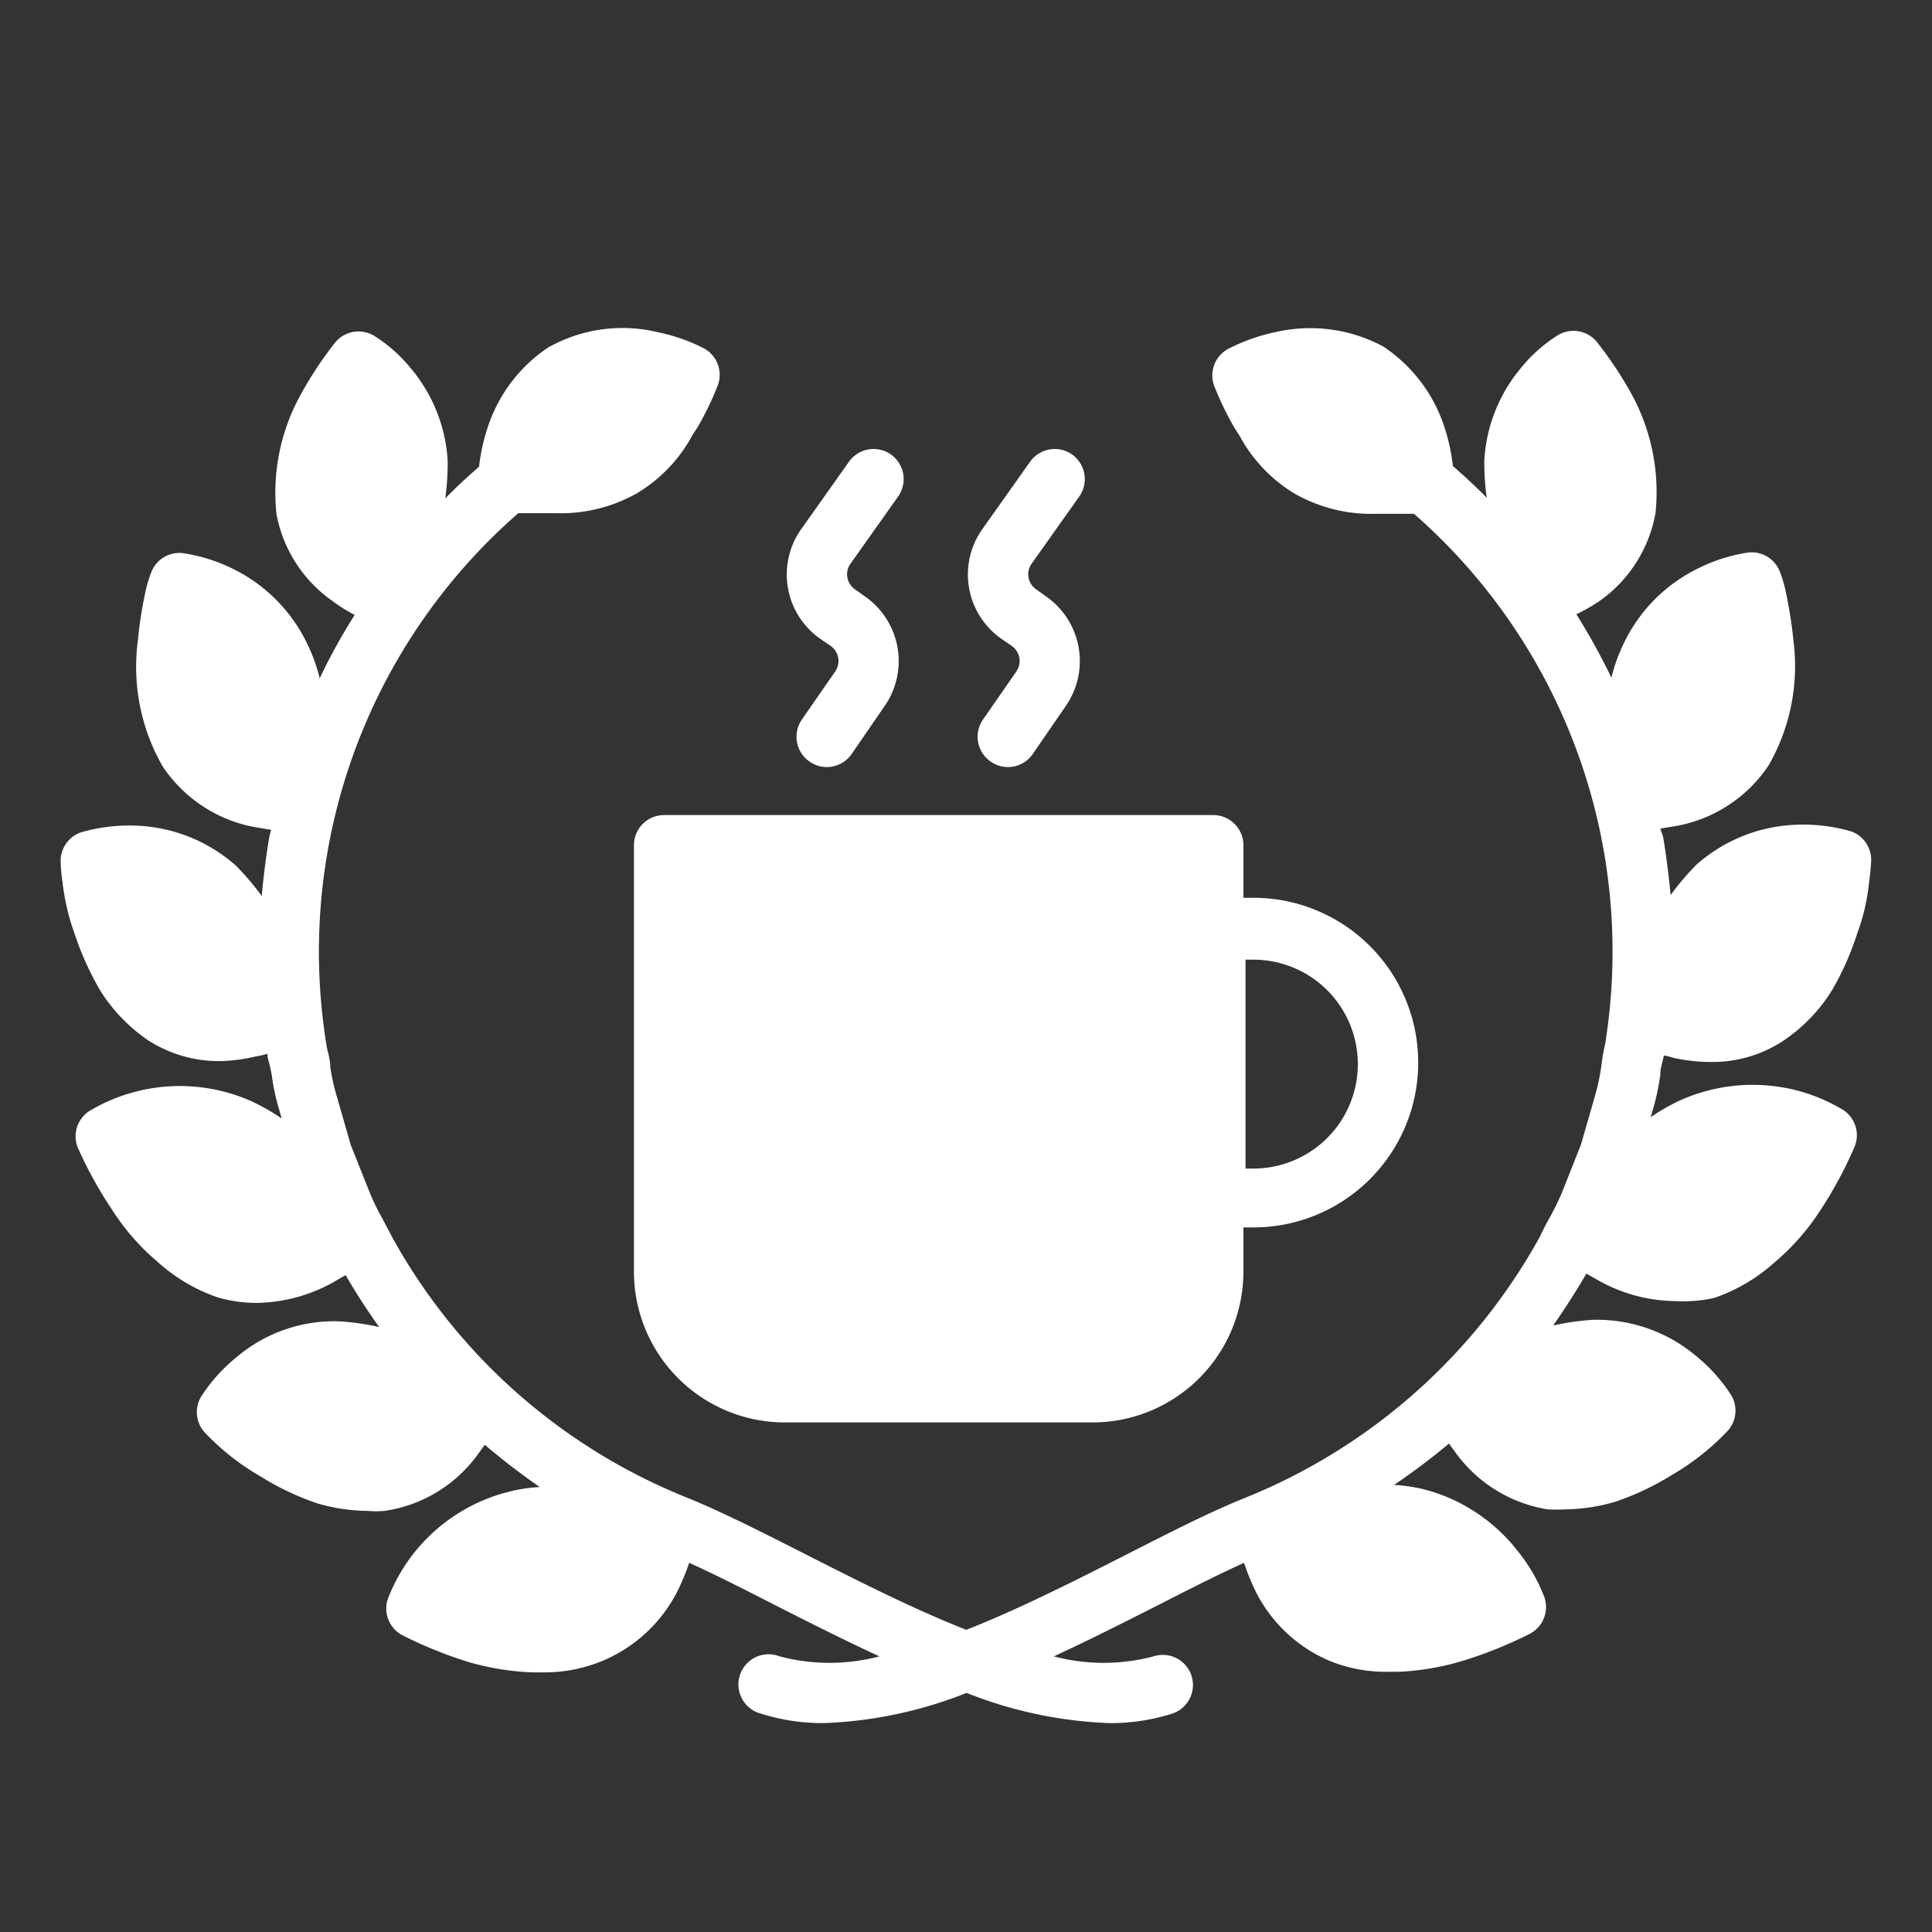 <svg height='100px' width='100px'  fill="#ffffff" xmlns="http://www.w3.org/2000/svg" viewBox="0 0 64 64" x="0px" y="0px"><rect x="0" y="0" width="64" height="64" fill="#333333" stroke="none"/><g data-name="achievement"><path d="M61.32,27.54a5.72,5.72,0,0,0-1.8-.22,5.27,5.27,0,0,0-3.33,1.33l0,0a9.07,9.07,0,0,0-.85,1c-.06-.65-.14-1.3-.25-1.94L55,27.45l.59-.1a4.68,4.68,0,0,0,3-2,6.6,6.6,0,0,0,.82-4.13,14.59,14.59,0,0,0-.24-1.55,4.14,4.14,0,0,0-.23-.78,1,1,0,0,0-1-.59,5.47,5.47,0,0,0-1.67.52,5.3,5.3,0,0,0-2.46,2.45,5.61,5.61,0,0,0-.43,1.18,21.48,21.48,0,0,0-1.16-2.1A6.35,6.35,0,0,0,53,19.9,4.54,4.54,0,0,0,54.84,17a6.76,6.76,0,0,0-.79-3.94,12.39,12.39,0,0,0-1.15-1.73,1,1,0,0,0-1.27-.24,4.91,4.91,0,0,0-1.23,1.08,5.23,5.23,0,0,0-1.23,3.07v0a8.47,8.47,0,0,0,.08,1.25c-.35-.36-.73-.71-1.12-1.05a6.31,6.31,0,0,0-.24-1.16,5.1,5.1,0,0,0-2.08-2.81l-.12-.06A5.11,5.11,0,0,0,42.26,11a6.22,6.22,0,0,0-1.58.56,1,1,0,0,0-.46,1.22,10.31,10.31,0,0,0,.69,1.42l.15.23a5,5,0,0,0,1.84,1.93,5.13,5.13,0,0,0,2.69.66H46c.32,0,.61,0,.84,0A19.27,19.27,0,0,1,53.17,34.6q-.08.34-.12.69a7.43,7.43,0,0,1-.21,1l-.47,1.63-.63,1.59a8.73,8.73,0,0,1-.43.87c-.11.2-.22.41-.29.57a19.45,19.45,0,0,1-9.73,8.65c-1.18.47-2.55,1.17-4,1.91-1.66.84-3.5,1.78-5.28,2.48-1.78-.7-3.62-1.64-5.28-2.48-1.46-.74-2.83-1.44-4-1.91A19.39,19.39,0,0,1,13,41l-.32-.61a7.89,7.89,0,0,1-.43-.88l-.63-1.58-.48-1.67a7,7,0,0,1-.2-.92c0-.23-.07-.46-.11-.63A19.27,19.27,0,0,1,17.17,17c.23,0,.52,0,.86,0h.38a5.13,5.13,0,0,0,2.69-.66,5,5,0,0,0,1.84-1.93l.17-.26a10.28,10.28,0,0,0,.67-1.39,1,1,0,0,0-.46-1.22A6,6,0,0,0,21.77,11a5,5,0,0,0-3.46.43l-.12.06a5.08,5.08,0,0,0-2.07,2.78,6.2,6.2,0,0,0-.25,1.19c-.39.34-.77.69-1.12,1.05a8.47,8.47,0,0,0,.08-1.25v0a5.23,5.23,0,0,0-1.23-3.07,4.91,4.91,0,0,0-1.23-1.08,1,1,0,0,0-1.27.24,12.28,12.28,0,0,0-1.17,1.78,6.69,6.69,0,0,0-.77,3.91A4.53,4.53,0,0,0,11,19.9a5.23,5.23,0,0,0,.75.47,19.57,19.57,0,0,0-1.16,2.1,5.61,5.61,0,0,0-.43-1.18,5.33,5.33,0,0,0-2.45-2.45,5.57,5.57,0,0,0-1.68-.52,1,1,0,0,0-1,.59,4.14,4.14,0,0,0-.23.78,12.92,12.92,0,0,0-.23,1.51,6.62,6.62,0,0,0,.82,4.19,4.69,4.69,0,0,0,3,2l.59.1-.06.24c-.11.65-.19,1.3-.25,1.95a9.07,9.07,0,0,0-.85-1l0,0a5.27,5.27,0,0,0-3.33-1.33,5.79,5.79,0,0,0-1.8.22,1,1,0,0,0-.68,1s0,.26.06.64a7.46,7.46,0,0,0,.39,1.69,10,10,0,0,0,.87,1.93,5.64,5.64,0,0,0,1.56,1.62,4.33,4.33,0,0,0,2.44.7A5.78,5.78,0,0,0,8.46,35a4,4,0,0,0,.4-.09.31.31,0,0,1,0,.1A5.72,5.72,0,0,1,9,35.6a7.14,7.14,0,0,0,.26,1.2l.07.25a7.18,7.18,0,0,0-1-.57h0a5.84,5.84,0,0,0-5.38.33A1,1,0,0,0,2.57,38a13.54,13.54,0,0,0,1.14,2.07A7.6,7.6,0,0,0,5.22,41.8a5.72,5.72,0,0,0,2,1.18,4.58,4.58,0,0,0,1.27.18A5.36,5.36,0,0,0,11,42.5l.45-.26c.34.59.71,1.16,1.11,1.72a8.3,8.3,0,0,0-1.34-.19h0a5,5,0,0,0-3.35,1.16,5.54,5.54,0,0,0-1.21,1.34,1,1,0,0,0,.11,1.17,8.14,8.14,0,0,0,1.88,1.48,8.81,8.81,0,0,0,1.89.89,6.13,6.13,0,0,0,1.63.24,3.48,3.48,0,0,0,.57,0,4.63,4.63,0,0,0,3.08-1.86l.24-.33a22.53,22.53,0,0,0,1.82,1.4,5.26,5.26,0,0,0-1.08.17,5.8,5.8,0,0,0-3.95,3.53,1,1,0,0,0,.48,1.21,14.09,14.09,0,0,0,2.17.88,8.7,8.7,0,0,0,2.17.35H18A5,5,0,0,0,20,55a4.9,4.9,0,0,0,2.61-2.66,6,6,0,0,0,.22-.57c.91.41,1.94.94,3,1.48s2.18,1.1,3.3,1.62a6.47,6.47,0,0,1-3.3,0,1,1,0,1,0-.61,1.9,6.74,6.74,0,0,0,2.07.31,14.17,14.17,0,0,0,4.73-1,14.17,14.17,0,0,0,4.73,1,6.74,6.74,0,0,0,2.07-.31,1,1,0,0,0,.65-1.26,1,1,0,0,0-1.26-.64,6.47,6.47,0,0,1-3.3,0c1.12-.52,2.22-1.07,3.3-1.62s2.1-1.07,3-1.48a6.12,6.12,0,0,0,.22.58A4.87,4.87,0,0,0,44,55a4.94,4.94,0,0,0,2,.38h.34A8.69,8.69,0,0,0,48.51,55a14.09,14.09,0,0,0,2.17-.88,1,1,0,0,0,.48-1.21,5.67,5.67,0,0,0-.9-1.55,5.76,5.76,0,0,0-3-2,5.26,5.26,0,0,0-1.08-.17A22.53,22.53,0,0,0,48,47.82l.24.33A4.68,4.68,0,0,0,51.27,50a5.12,5.12,0,0,0,.56,0,6.15,6.15,0,0,0,1.67-.25,8.91,8.91,0,0,0,1.85-.87,8.25,8.25,0,0,0,1.89-1.49,1,1,0,0,0,.11-1.17,5.48,5.48,0,0,0-1.2-1.33,5.1,5.1,0,0,0-3.36-1.17h0a8.15,8.15,0,0,0-1.34.19c.39-.56.76-1.13,1.1-1.72l.46.26a5.31,5.31,0,0,0,2.48.65A4.78,4.78,0,0,0,56.77,43a5.75,5.75,0,0,0,2-1.17,7.72,7.72,0,0,0,1.48-1.66A13.72,13.72,0,0,0,61.43,38a1,1,0,0,0-.37-1.23,5.82,5.82,0,0,0-1.71-.69,5.88,5.88,0,0,0-3.67.36h0a6.64,6.64,0,0,0-1,.57l.06-.21A7.49,7.49,0,0,0,55,35.6c0-.19.06-.38.12-.63v0c.13,0,.26.07.4.09a5.82,5.82,0,0,0,1.14.12,4.27,4.27,0,0,0,2.44-.72,5.53,5.53,0,0,0,1.59-1.66,9.49,9.49,0,0,0,.83-1.87,6.81,6.81,0,0,0,.39-1.66c.06-.42.07-.68.07-.68A1,1,0,0,0,61.32,27.54Z"></path><path d="M40.19,27H22a1,1,0,0,0-1,1V42.12a5,5,0,0,0,5,5H36.19a5,5,0,0,0,5-5V40.66h.33a5.46,5.46,0,0,0,0-10.92h-.33V28A1,1,0,0,0,40.19,27Zm1.07,4.79h.26a3.46,3.46,0,0,1,0,6.92h-.26Z"></path><path d="M33.17,21.16l.35.24a.61.61,0,0,1,.15.84l-1.11,1.6a1,1,0,0,0,.26,1.39,1,1,0,0,0,.56.18,1,1,0,0,0,.83-.43l1.1-1.6a2.61,2.61,0,0,0-.64-3.61l-.35-.25a.61.61,0,0,1-.25-.39.6.6,0,0,1,.1-.45l1.58-2.23a1,1,0,0,0-.23-1.39,1,1,0,0,0-1.4.24l-1.58,2.23a2.6,2.6,0,0,0,.63,3.63Z"></path><path d="M27.17,21.16l.35.24a.61.61,0,0,1,.15.84l-1.11,1.6a1,1,0,0,0,.26,1.39,1,1,0,0,0,.56.18,1,1,0,0,0,.83-.43l1.1-1.6a2.61,2.61,0,0,0-.64-3.61l-.35-.25a.61.61,0,0,1-.25-.39.6.6,0,0,1,.1-.45l1.58-2.23a1,1,0,0,0-.23-1.39,1,1,0,0,0-1.4.24l-1.58,2.23a2.6,2.6,0,0,0,.63,3.63Z"></path></g></svg>